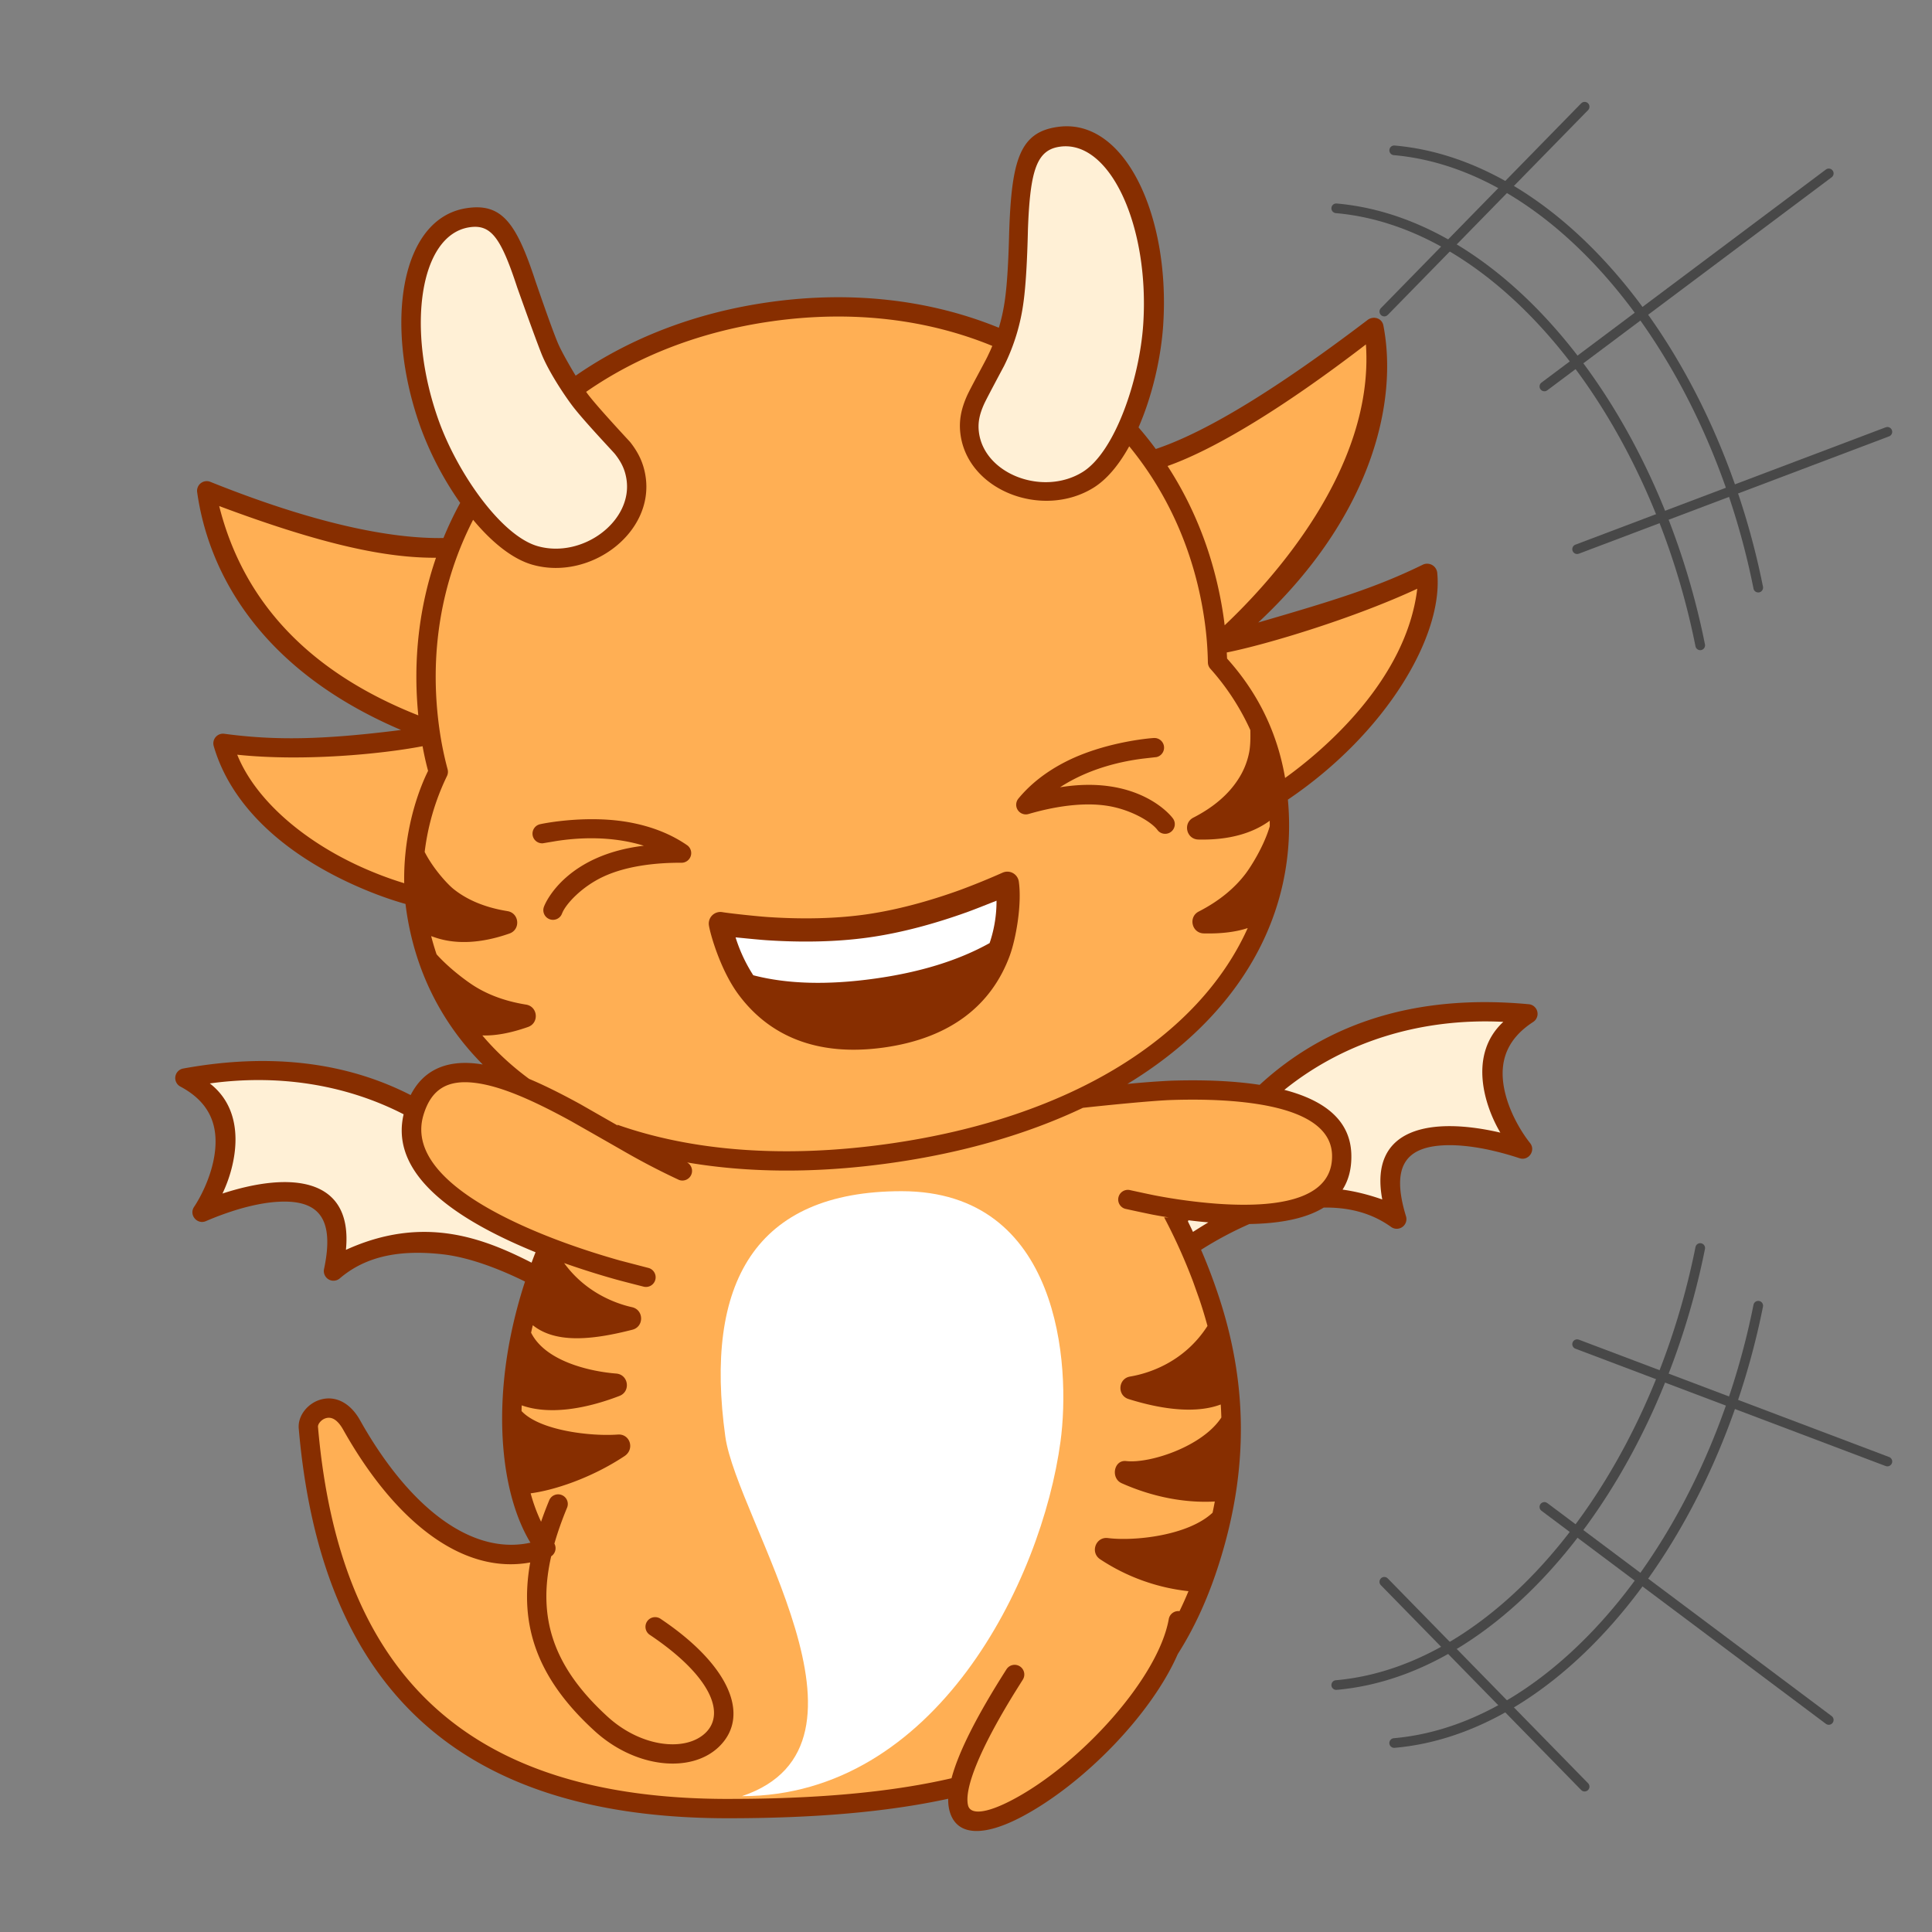 <svg data-id="177-bf02c6a615d027b-smile" xmlns="http://www.w3.org/2000/svg" viewBox="0 0 100 100"><rect x="0" y="0" width="100" height="100" fill="#808080" stroke="none"/><g fill="none" fill-rule="evenodd"><path fill="#fff0d6" d="M29.532 67.046s-4.513-14.1-19.943-11.283c4.1 2.185.888 6.945.888 6.945s8.253-3.794 6.799 3.046c4.622-3.96 12.256 1.292 12.256 1.292zM60.225 65.468S63.496 51.034 79.108 52.5c-3.895 2.532-.282 6.994-.282 6.994s-8.549-3.063-6.507 3.624c-4.947-3.544-12.094 2.35-12.094 2.35z"/><g fill="#ffaf54"><path d="M37.678 93.612c-15.216 0-20.726-8.246-21.715-19.715-.068-.784 1.334-1.75 2.236-.144 2.43 4.325 6.142 7.82 10.058 6.382-3.064-3.96-3.13-16.294 7.947-26.498 0 0 16.726-1.081 20.06 1.948 5.012 7.468 9.636 14.817 6.369 25.162-3.267 10.344-11.994 12.865-24.955 12.865z"/><path d="M52.498 86.707c-9.586 15.002 7.204 4.336 8.471-2.78-.43-2.72-8.471 2.78-8.471 2.78zM58.4 62.088s11.203 2.819 11.09-2.3c-.115-5.117-13.992-2.876-13.992-2.876zM64.458 41.932c.434.851 9.468-5.316 9.489-12.067-5.39 2.354-10.687 3.517-10.687 3.517s9.254-6.642 7.899-16.32c-9.185 7.137-13.33 7.539-13.33 7.539zM23.877 46.583c-.184.937-10.422-1.513-12.3-7.994 5.827.779 11.097-.552 11.097-.552s-10.58-2.846-11.94-12.518c10.788 4.33 14.743 2.586 14.743 2.586z"/><path d="M39.919 16.253c12.199-1.712 21.477 5.572 22.936 15.96.103.734.16 1.463.171 2.186 1.643 1.856 2.721 4.035 3.06 6.447 1.228 8.748-5.769 16.962-20.051 18.967s-23.27-3.964-24.499-12.712c-.339-2.412.098-4.804 1.167-7.04a17.761 17.761 0 0 1-.438-2.148c-1.459-10.389 5.455-19.947 17.654-21.66z"/></g><path fill="#fff0d6" d="M59.702 16.69c.23-4.856-1.777-10.066-5.001-9.614-2.743.386-1.765 4.706-2.205 8.484-.44 3.777-2.482 4.878-2.196 6.919.369 2.623 3.903 3.775 6.158 2.335 2.256-1.44 3.158-6.295 3.244-8.123zM22.257 22.06c-1.637-4.581-1.238-10.153 1.98-10.661 2.737-.432 2.673 3.814 4.587 7.474s3.8 3.944 4.12 5.98c.414 2.619-2.632 4.754-5.21 4.034s-4.86-5.103-5.477-6.827z"/><path fill="#ffaf54" d="M35.367 60.622c-3.782-1.51-12.259-8.495-13.902-3.038-1.643 5.457 12.003 8.542 12.003 8.542s2.583-6.151 1.899-5.504z"/><path fill="#872e00" fill-rule="nonzero" d="M60.209 16.792c-.111 1.716-.562 3.685-1.279 5.33.312.36.61.733.893 1.118 2.744-.918 6.485-3.276 10.962-6.678.304-.231.745-.095.818.282.762 3.919-.557 9.848-6.477 15.377 3.935-1.143 6.125-1.819 8.512-2.99a.525.525 0 0 1 .753.415c.322 3.252-2.623 8.291-7.73 11.743.545 5.922-2.503 11.192-8.306 14.716a45.582 45.582 0 0 1 2.239-.168c1.33-.043 2.574-.014 3.696.099.314.032.618.07.91.115 3.387-3.12 7.975-4.73 13.931-4.172a.5.5 0 0 1 .226.917c-1.324.86-1.753 1.984-1.521 3.34.232 1.356 1.038 2.53 1.356 2.923.319.393-.08.956-.557.785a15.52 15.52 0 0 0-1.762-.47c-.746-.146-1.45-.219-2.071-.196-2.037.077-2.823 1.076-2.028 3.676a.5.5 0 0 1-.77.553c-1.02-.731-2.192-1.022-3.488-1.003-.912.56-2.226.825-3.847.851a18.59 18.59 0 0 0-2.502 1.335c.319.736.6 1.472.858 2.237 1.535 4.538 1.64 9.044.083 13.97-.56 1.775-1.27 3.342-2.147 4.717-1.364 3.126-4.868 6.714-8.04 8.403-1.938 1.033-3.436 1.082-3.784-.33a2.232 2.232 0 0 1-.057-.584c-3.206.698-6.983 1.009-11.403 1.009-14.23 0-21.08-7.037-22.214-20.172-.056-.645.441-1.287 1.107-1.49.767-.234 1.548.14 2.064 1.058l.17.3c2.463 4.242 5.537 6.598 8.466 6.078l.186-.037-.035-.057c-1.417-2.396-1.851-6.395-.985-10.664.19-.933.436-1.866.739-2.795-1.231-.607-2.828-1.252-4.285-1.413-2.094-.233-3.904.05-5.304 1.25a.5.5 0 0 1-.814-.483c.565-2.66-.305-3.587-2.341-3.485-.621.03-1.316.165-2.046.376a15.52 15.52 0 0 0-1.715.622c-.46.21-.906-.315-.623-.734s.984-1.66 1.096-3.03c.113-1.372-.413-2.453-1.806-3.195a.5.5 0 0 1 .145-.934c4.635-.846 8.541-.279 11.773 1.374.665-1.31 1.87-1.826 3.48-1.621l.251.037c-2.142-2.153-3.517-4.873-3.962-8.036-.012-.09-.024-.182-.034-.273-.895-.25-1.89-.621-2.873-1.077-3.539-1.641-6.177-4.064-7.055-7.096a.5.5 0 0 1 .546-.635c2.654.356 5.12.313 9.15-.196-7.492-3.195-9.998-8.358-10.553-12.31a.5.5 0 0 1 .681-.534c5.316 2.134 9.284 2.954 12.067 2.908.255-.622.545-1.228.866-1.818a16.848 16.848 0 0 1-2.057-3.93c-1.88-5.247-1.071-10.777 2.366-11.322 1.842-.291 2.595.746 3.59 3.783.623 1.808 1.025 2.91 1.205 3.303.163.358.522 1.004.873 1.581 2.78-1.927 6.174-3.265 10.038-3.808 4.34-.61 8.388-.093 11.866 1.327.145-.477.253-.978.326-1.527.102-.76.17-1.874.207-3.344.12-3.863.564-5.284 2.58-5.532 3.455-.424 5.755 4.67 5.396 10.231zm2.462 60.935c-1.337.042-2.94-.21-4.612-.955-.584-.26-.405-1.221.23-1.148 1.21.139 3.944-.744 4.928-2.254-.007-.225-.017-.45-.032-.674-1.12.422-2.736.355-4.77-.281-.603-.189-.544-1.06.078-1.165 1.062-.179 2.84-.8 4.006-2.62a23.33 23.33 0 0 0-.421-1.383l-.325-.912a29.364 29.364 0 0 0-1.497-3.325l.237.005a33.23 33.23 0 0 1-.848-.148 97.738 97.738 0 0 1-1.408-.3.5.5 0 0 1 .244-.969c.718.157 1.167.252 1.348.286a28.44 28.44 0 0 0 3.13.418c3.805.278 6.034-.476 5.988-2.511-.035-1.543-1.715-2.452-4.758-2.76-1.073-.109-2.274-.136-3.563-.095-.964.031-3.473.283-4.574.405-2.833 1.344-6.175 2.327-9.955 2.858-3.852.542-7.396.506-10.535-.032l-.04-.02a.5.5 0 0 1-.371.928 36.972 36.972 0 0 1-2.779-1.44c-.902-.518-1.837-1.05-2.803-1.599-2.13-1.168-3.702-1.824-4.96-1.984-1.424-.181-2.281.301-2.69 1.659-.61 2.02 1.259 3.943 4.963 5.652 1.613.744 3.411 1.373 5.196 1.878l1.468.383a.5.5 0 0 1-.221.976c-.744-.189-1.25-.32-1.52-.397a42.377 42.377 0 0 1-2.605-.826c1.072 1.476 2.572 2.072 3.514 2.283.616.137.63 1.01.019 1.166-2.116.543-3.977.712-5.155-.233-.031.128-.06.257-.089.386.755 1.517 3.138 2.018 4.405 2.116.637.05.765.929.169 1.158-1.83.704-3.681.98-5.06.488a24.83 24.83 0 0 0-.008.295c.951 1.02 3.61 1.318 4.982 1.216.635-.047.89.757.347 1.116-1.745 1.156-3.674 1.773-4.858 1.926a8.9 8.9 0 0 0 .54 1.472c.126-.369.27-.745.429-1.128a.5.5 0 0 1 .923.383c-.27.652-.492 1.277-.663 1.878l-.044-.07a.5.5 0 0 1-.122.725c-.722 3.173.091 5.718 2.919 8.3 1.76 1.607 4.07 1.83 5.087.821 1.026-1.018.227-2.956-2.892-5.049a.5.5 0 1 1 .557-.83c3.567 2.393 4.642 5 3.04 6.59-1.437 1.425-4.344 1.144-6.466-.794-2.96-2.702-3.918-5.449-3.33-8.719-3.507.642-7.004-2.11-9.682-6.875-.298-.53-.61-.68-.9-.591-.238.072-.415.301-.403.447 1.09 12.641 7.533 19.258 21.218 19.258l.98-.005c4.119-.045 7.626-.378 10.594-1.065.361-1.355 1.303-3.223 2.845-5.64a.5.5 0 1 1 .843.539l-.402.64c-1.869 3.025-2.638 5.022-2.43 5.867.118.477.909.451 2.344-.314 3.5-1.864 7.502-6.279 8.045-9.333a.5.5 0 0 1 .555-.408c.163-.333.317-.678.465-1.034a10.289 10.289 0 0 1-4.573-1.652c-.53-.353-.226-1.178.405-1.097 1.332.169 4.135-.112 5.415-1.313.041-.195.08-.387.115-.58zM10.86 56.078c1.975 1.533 1.351 4.254.655 5.7 3.499-1.143 6.764-.865 6.39 2.914 3.995-1.817 7.086-.625 9.61.664.065-.18.134-.36.205-.54a30.584 30.584 0 0 1-1.258-.545c-3.988-1.84-6.173-4.017-5.57-6.596-3.082-1.583-6.578-2.073-10.031-1.597zm50.653 7.083-.026.062c.09.181.177.361.261.54.258-.165.524-.33.797-.494a23.119 23.119 0 0 1-1.032-.108zm16.3-10.27c-4.086-.204-8.114.923-11.336 3.52 2.17.565 3.43 1.638 3.468 3.357.017.719-.141 1.317-.454 1.806.65.091 1.335.257 2.055.511-.702-3.731 2.527-4.293 6.112-3.46-.82-1.38-1.678-4.036.155-5.735zM51.362 17.904c-3.327-1.366-7.21-1.865-11.389-1.277-3.718.522-6.975 1.807-9.635 3.655l.074.103c.303.404 1.036 1.234 2.2 2.49.438.555.694 1.094.8 1.766.466 2.938-2.859 5.423-5.836 4.594-1.053-.294-2.128-1.175-3.088-2.33-1.642 3.2-2.295 6.914-1.745 10.825.1.708.241 1.405.425 2.088a.5.5 0 0 1-.031.346 12.412 12.412 0 0 0-1.156 3.934c.442.864 1.169 1.656 1.493 1.917.692.554 1.609.954 2.793 1.145.614.1.69.953.103 1.159-1.503.527-2.767.551-3.775.229a6.916 6.916 0 0 1-.278-.095c.083.32.176.634.28.942.536.595 1.215 1.138 1.728 1.494.765.533 1.723.919 2.903 1.109.615.099.69.952.103 1.158-.922.324-1.708.46-2.365.438.7.826 1.509 1.578 2.42 2.248.795.334 1.673.773 2.664 1.317.745.426 1.388.794 1.931 1.103l-.031-.048c3.824 1.35 8.584 1.756 14.008.994 9.539-1.34 16.109-5.588 18.624-11.172-.6.199-1.354.299-2.275.277-.622-.014-.813-.85-.26-1.133 1.064-.546 1.856-1.21 2.42-1.952.307-.405.966-1.462 1.255-2.461.001-.095 0-.19-.001-.286l-.033.024c-.86.618-2.068.986-3.66.949-.623-.015-.814-.85-.26-1.134 1.066-.547 1.814-1.211 2.3-1.953a3.92 3.92 0 0 0 .59-1.434c.07-.373.066-.8.06-1.143a12.498 12.498 0 0 0-2.073-3.179.5.5 0 0 1-.125-.323 17.314 17.314 0 0 0-.167-2.125c-.49-3.495-1.862-6.573-3.904-9.062-.526.949-1.153 1.716-1.862 2.152-2.634 1.618-6.514.145-6.877-2.807-.082-.671.037-1.276.343-1.962.16-.36.902-1.706 1.055-2.02l.15-.318zm.52 27.271a.6.6 0 0 1 .852.458c.167 1.19-.153 2.983-.478 3.855-.934 2.512-3.024 4.242-6.495 4.73s-5.956-.6-7.547-2.756c-.945-1.281-1.466-3.173-1.522-3.575a.6.6 0 0 1 .694-.675c.4.068 1.843.22 2.334.252 1.75.119 3.484.093 5.074-.13 1.59-.224 3.264-.677 4.913-1.273a37.51 37.51 0 0 0 2.174-.886zm-30.01-6.55-.093.016c-1.99.375-6.021.788-9.5.423.91 2.263 3.298 4.366 6.259 5.739.801.371 1.62.681 2.384.912-.042-2.077.45-4.213 1.235-5.816a14.832 14.832 0 0 1-.284-1.274zm51.485-8.152c-3.228 1.505-7.737 2.877-9.86 3.299l.016.315c1.69 1.877 2.712 4.067 3.064 6.57l-.06-.391c2.03-1.457 6.275-5.087 6.84-9.793zm-62.012-4.28c1.258 5.002 4.693 8.614 10.306 10.834-.285-2.87.047-5.628.916-8.158-2.527.013-5.77-.634-11.222-2.676zM70.7 17.827c-4.254 3.27-7.809 5.422-10.268 6.294 1.49 2.291 2.498 4.957 2.913 7.904.014.105.028.219.042.34 2.385-2.251 7.755-8.082 7.313-14.538zm-43.931-2.954c-.846-2.58-1.357-3.285-2.484-3.107-2.569.407-3.277 5.258-1.58 9.997.968 2.705 3.235 5.978 5.14 6.51 2.317.645 4.924-1.304 4.58-3.475-.077-.491-.26-.874-.597-1.301-.098-.125-1.64-1.745-2.215-2.51-.448-.598-1.244-1.802-1.599-2.708-.237-.604-.652-1.74-1.245-3.406zm28.13-7.285c-1.224.15-1.578 1.167-1.693 4.273-.038 1.661-.113 2.909-.225 3.744a10.508 10.508 0 0 1-1.01 3.333c-.622 1.165-.97 1.828-1.04 1.988-.238.533-.322.961-.264 1.433.267 2.182 3.31 3.337 5.36 2.078 1.685-1.036 2.962-4.807 3.148-7.675.324-5.023-1.694-9.49-4.276-9.174z"/><path fill="#fff" d="M51.58 46.62a6.746 6.746 0 0 1-.358 2.194c-1.609.898-3.593 1.512-5.953 1.84-2.435.34-4.528.281-6.28-.175a8.029 8.029 0 0 1-.916-1.962c.789.08 1.31.128 1.566.146 1.826.123 3.64.096 5.322-.14s3.432-.71 5.154-1.333c.24-.087.728-.277 1.464-.57z"/><path fill="#872e00" fill-rule="nonzero" d="M32.678 42.583c-2.169-.421-4.46.016-4.729.08a.5.5 0 0 0 .145.986l.715-.12c.954-.146 2.715-.308 4.517.245-3.911.466-5.052 2.815-5.176 3.173a.5.5 0 0 0 .908.409l.037-.082c.183-.472 1.004-1.37 2.127-1.895 1.19-.557 2.716-.73 4.052-.723a.5.5 0 0 0 .286-.912c-.837-.576-1.81-.953-2.882-1.161zm22.484-3.158c1.969-1.002 4.292-1.214 4.568-1.226a.5.5 0 0 1 .133.987l-.72.082c-.959.123-2.695.452-4.275 1.481 3.888-.63 5.632 1.313 5.85 1.624a.5.5 0 0 1-.76.643l-.059-.07c-.305-.403-1.342-1.038-2.567-1.234-1.297-.208-2.811.046-4.094.421a.5.5 0 0 1-.526-.798c.646-.783 1.477-1.414 2.45-1.91z"/><path fill="#fff" d="M38.4 92.97c7.89-2.643-.261-14.32-.858-18.615-1.1-7.917 1.522-12.699 9.125-12.699 8.226 0 8.754 9.02 8.226 12.948-.975 7.258-6.477 18.365-16.494 18.365z"/><g fill="#484848" fill-rule="nonzero"><path d="M87.76 33.46a.25.25 0 0 0 .49-.098C85.866 21.428 78.04 11.31 69.182 10.533a.25.25 0 0 0-.044.498c8.59.752 16.276 10.688 18.622 22.43z"/><path d="M90.76 30.46a.25.25 0 1 0 .49-.099C88.866 18.427 81.04 8.308 72.182 7.532a.25.25 0 0 0-.044.498c8.59.752 16.276 10.688 18.622 22.43z"/><path d="M71.477 16.305a.25.25 0 0 0 .3.037l.053-.041L82.2 5.698a.25.25 0 0 0-.305-.39l-.053.04-10.368 10.603a.25.25 0 0 0 .004.354zM79.738 20.152a.25.25 0 0 0 .291.083l.059-.033L94.806 9.176a.25.25 0 0 0-.241-.433l-.059.033-14.718 11.026a.25.25 0 0 0-.05.35zM81.398 28.514a.25.25 0 0 0 .257.16l.065-.014 16.058-6.074a.25.25 0 0 0-.111-.483l-.065.015-16.059 6.074a.25.25 0 0 0-.145.322zM87.76 64.54a.25.25 0 0 1 .49.098C85.866 76.572 78.04 86.69 69.182 87.467a.25.25 0 0 1-.044-.498c8.59-.752 16.276-10.688 18.622-22.43z"/><path d="M90.76 67.54a.25.25 0 1 1 .49.099C88.866 79.573 81.04 89.692 72.182 90.468a.25.25 0 0 1-.044-.498c8.59-.752 16.276-10.688 18.622-22.43z"/><path d="M71.477 81.695a.25.25 0 0 1 .3-.037l.053.041L82.2 92.302a.25.25 0 0 1-.305.39l-.053-.04-10.368-10.603a.25.25 0 0 1 .004-.354zM79.738 77.848a.25.25 0 0 1 .291-.083l.059.033 14.718 11.026a.25.25 0 0 1-.241.433l-.059-.033-14.718-11.026a.25.25 0 0 1-.05-.35zM81.398 69.486a.25.25 0 0 1 .257-.16l.065.014 16.058 6.074a.25.25 0 0 1-.111.483l-.065-.015-16.059-6.074a.25.25 0 0 1-.145-.322z"/></g></g></svg>